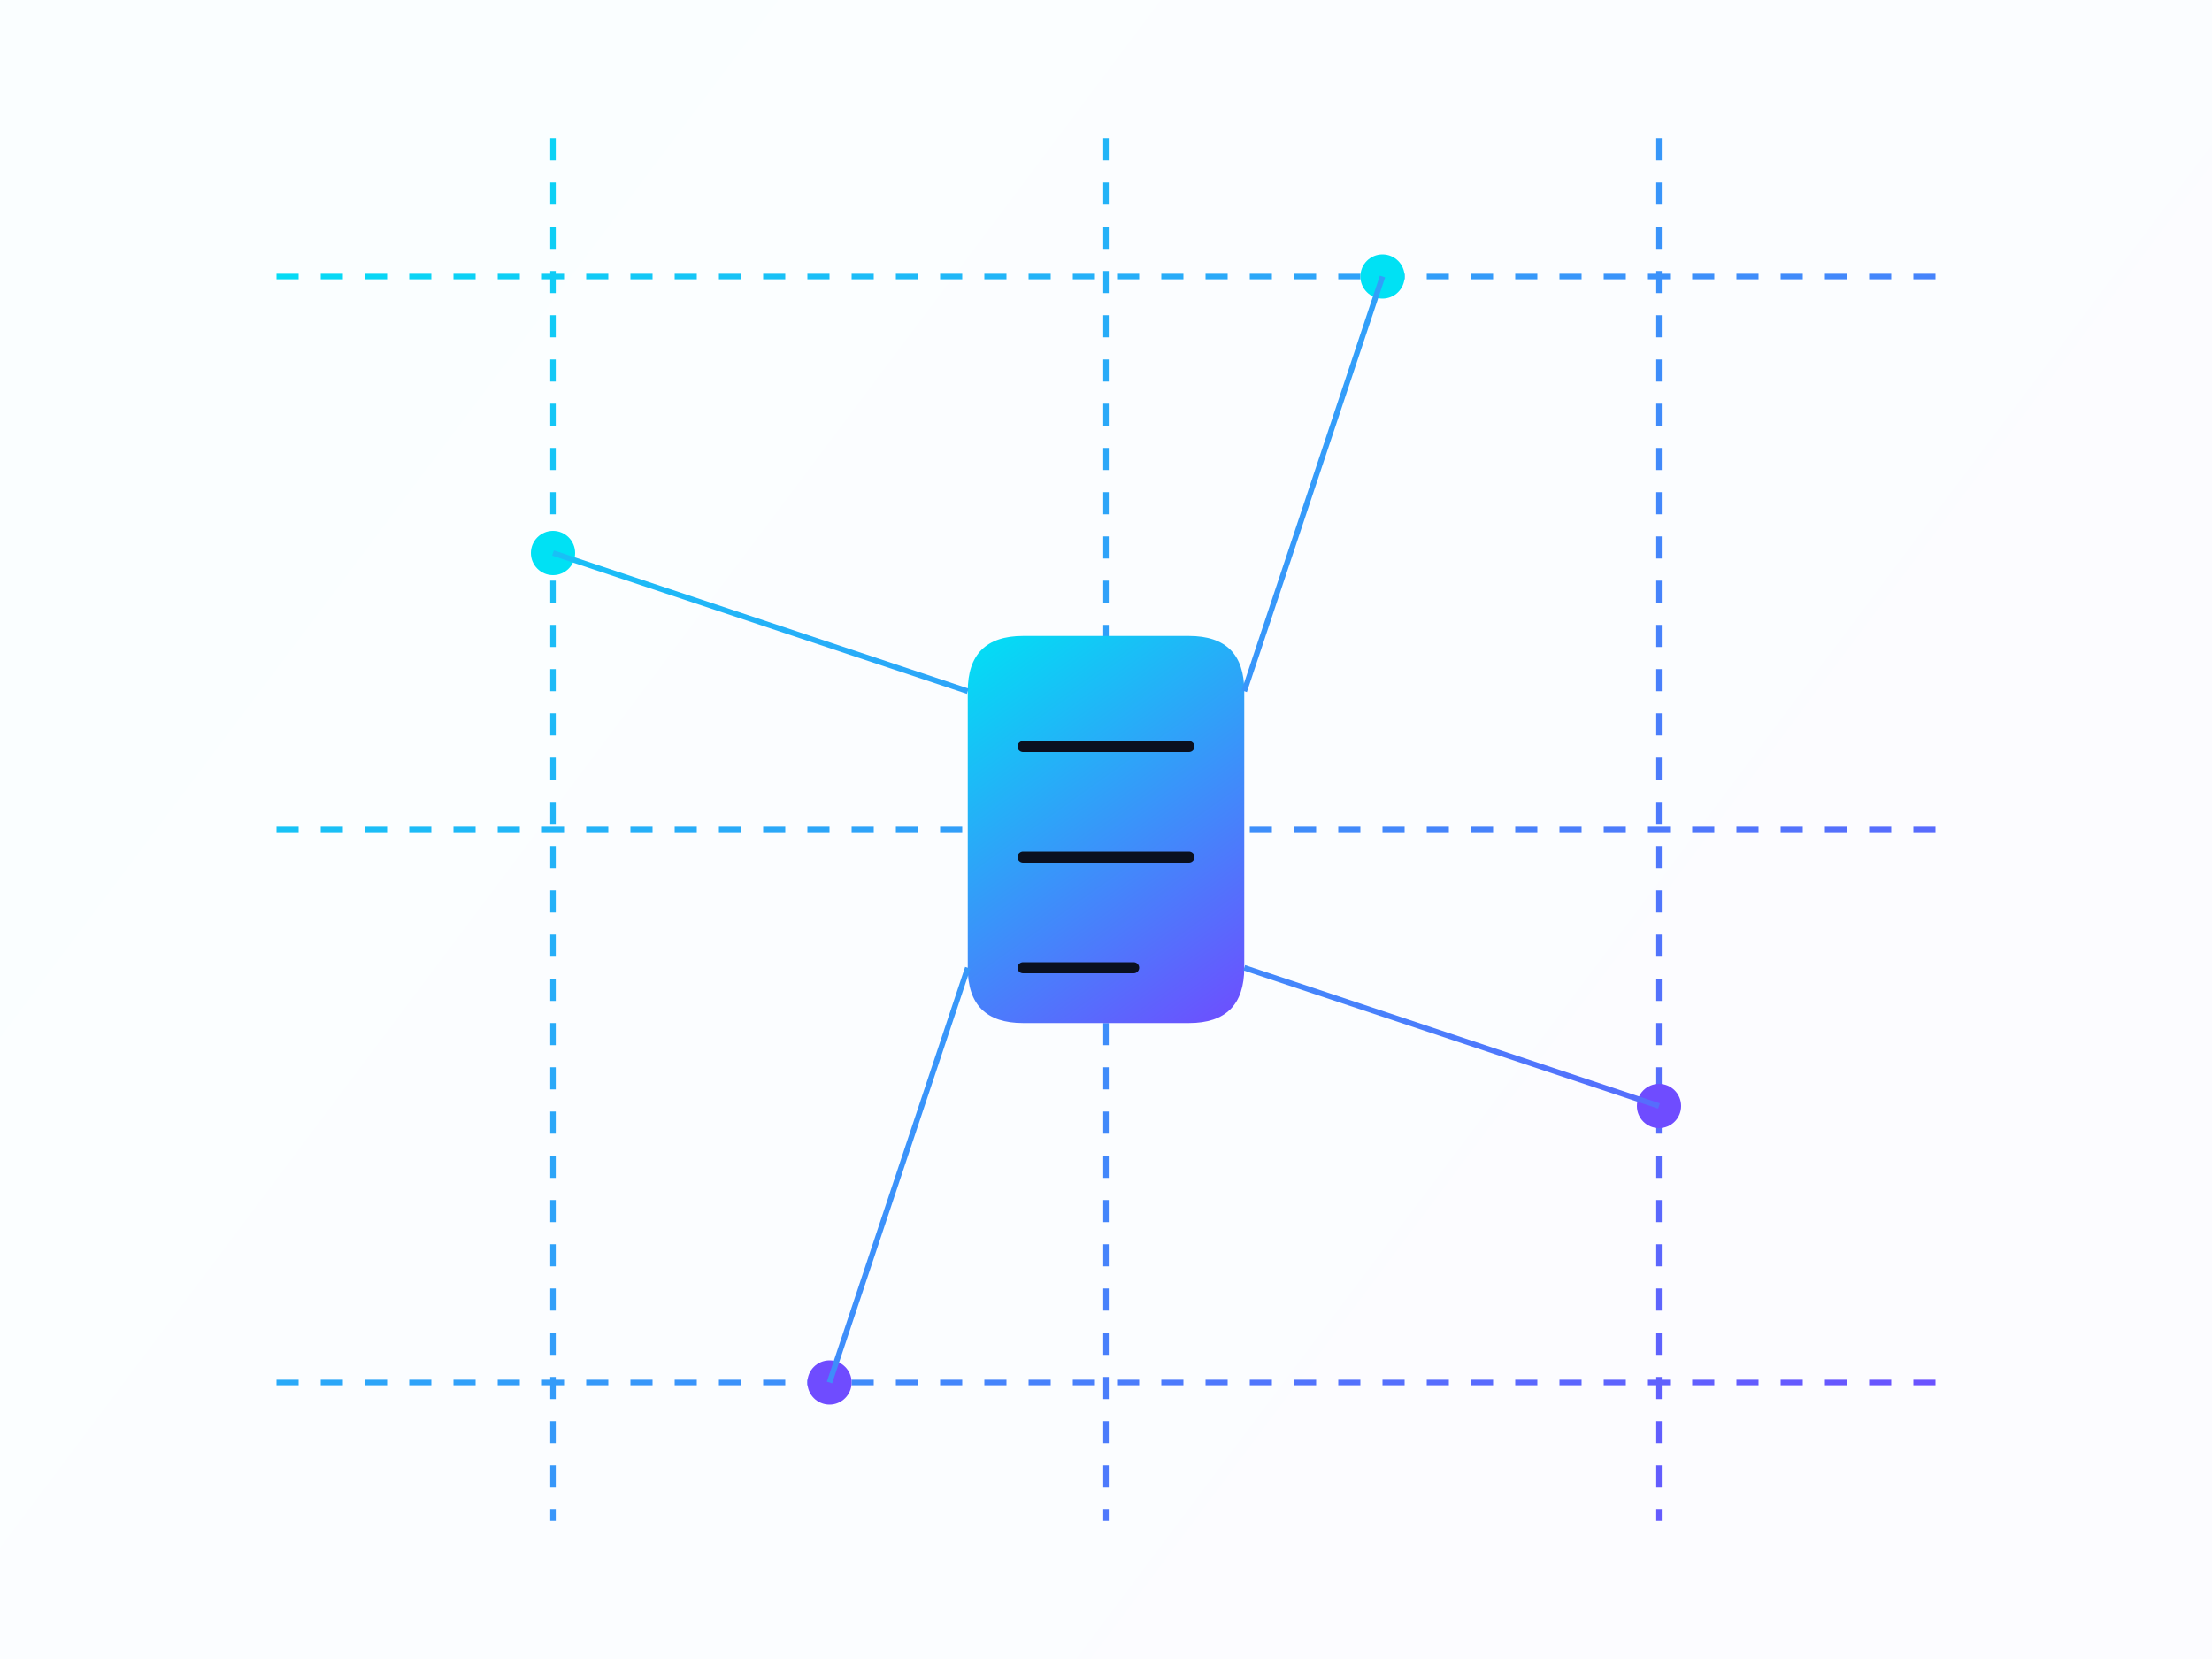 <?xml version="1.0" encoding="UTF-8"?>
<svg width="400" height="300" viewBox="0 0 400 300" fill="none" xmlns="http://www.w3.org/2000/svg">
  <!-- Background -->
  <rect width="400" height="300" fill="url(#bg-gradient)" fill-opacity="0.1"/>
  
  <!-- Circuit Board Pattern -->
  <path d="M50 50H350M50 150H350M50 250H350" stroke="url(#line-gradient)" stroke-width="1" stroke-dasharray="4 4"/>
  <path d="M100 25V275M200 25V275M300 25V275" stroke="url(#line-gradient)" stroke-width="1" stroke-dasharray="4 4"/>
  
  <!-- Central Brain Icon -->
  <g filter="url(#glow)">
    <path d="M175 125C175 118.333 178.333 115 185 115H215C221.667 115 225 118.333 225 125V175C225 181.667 221.667 185 215 185H185C178.333 185 175 181.667 175 175V125Z" fill="url(#icon-gradient)"/>
    <path d="M185 135H215M185 155H215M185 175H205" stroke="#0A101F" stroke-width="2" stroke-linecap="round"/>
  </g>
  
  <!-- Floating Particles -->
  <g>
    <circle cx="100" cy="100" r="4" fill="url(#icon-gradient)"/>
    <circle cx="300" cy="200" r="4" fill="url(#icon-gradient)"/>
    <circle cx="150" cy="250" r="4" fill="url(#icon-gradient)"/>
    <circle cx="250" cy="50" r="4" fill="url(#icon-gradient)"/>
  </g>
  
  <!-- Connecting Lines -->
  <path d="M100 100L175 125M300 200L225 175M150 250L175 175M250 50L225 125" stroke="url(#line-gradient)" stroke-width="1"/>
  
  <!-- Gradients -->
  <defs>
    <linearGradient id="bg-gradient" x1="0" y1="0" x2="400" y2="300" gradientUnits="userSpaceOnUse">
      <stop stop-color="#00E1F4" stop-opacity="0.2"/>
      <stop offset="1" stop-color="#6F4CFF" stop-opacity="0.2"/>
    </linearGradient>
    
    <linearGradient id="line-gradient" x1="50" y1="25" x2="350" y2="275" gradientUnits="userSpaceOnUse">
      <stop stop-color="#00E1F4"/>
      <stop offset="1" stop-color="#6F4CFF"/>
    </linearGradient>
    
    <linearGradient id="icon-gradient" x1="175" y1="115" x2="225" y2="185" gradientUnits="userSpaceOnUse">
      <stop stop-color="#00E1F4"/>
      <stop offset="1" stop-color="#6F4CFF"/>
    </linearGradient>
    
    <filter id="glow" x="165" y="105" width="70" height="90" filterUnits="userSpaceOnUse">
      <feGaussianBlur stdDeviation="4" result="blur"/>
      <feComposite in="SourceGraphic" in2="blur" operator="over"/>
    </filter>
  </defs>
</svg> 